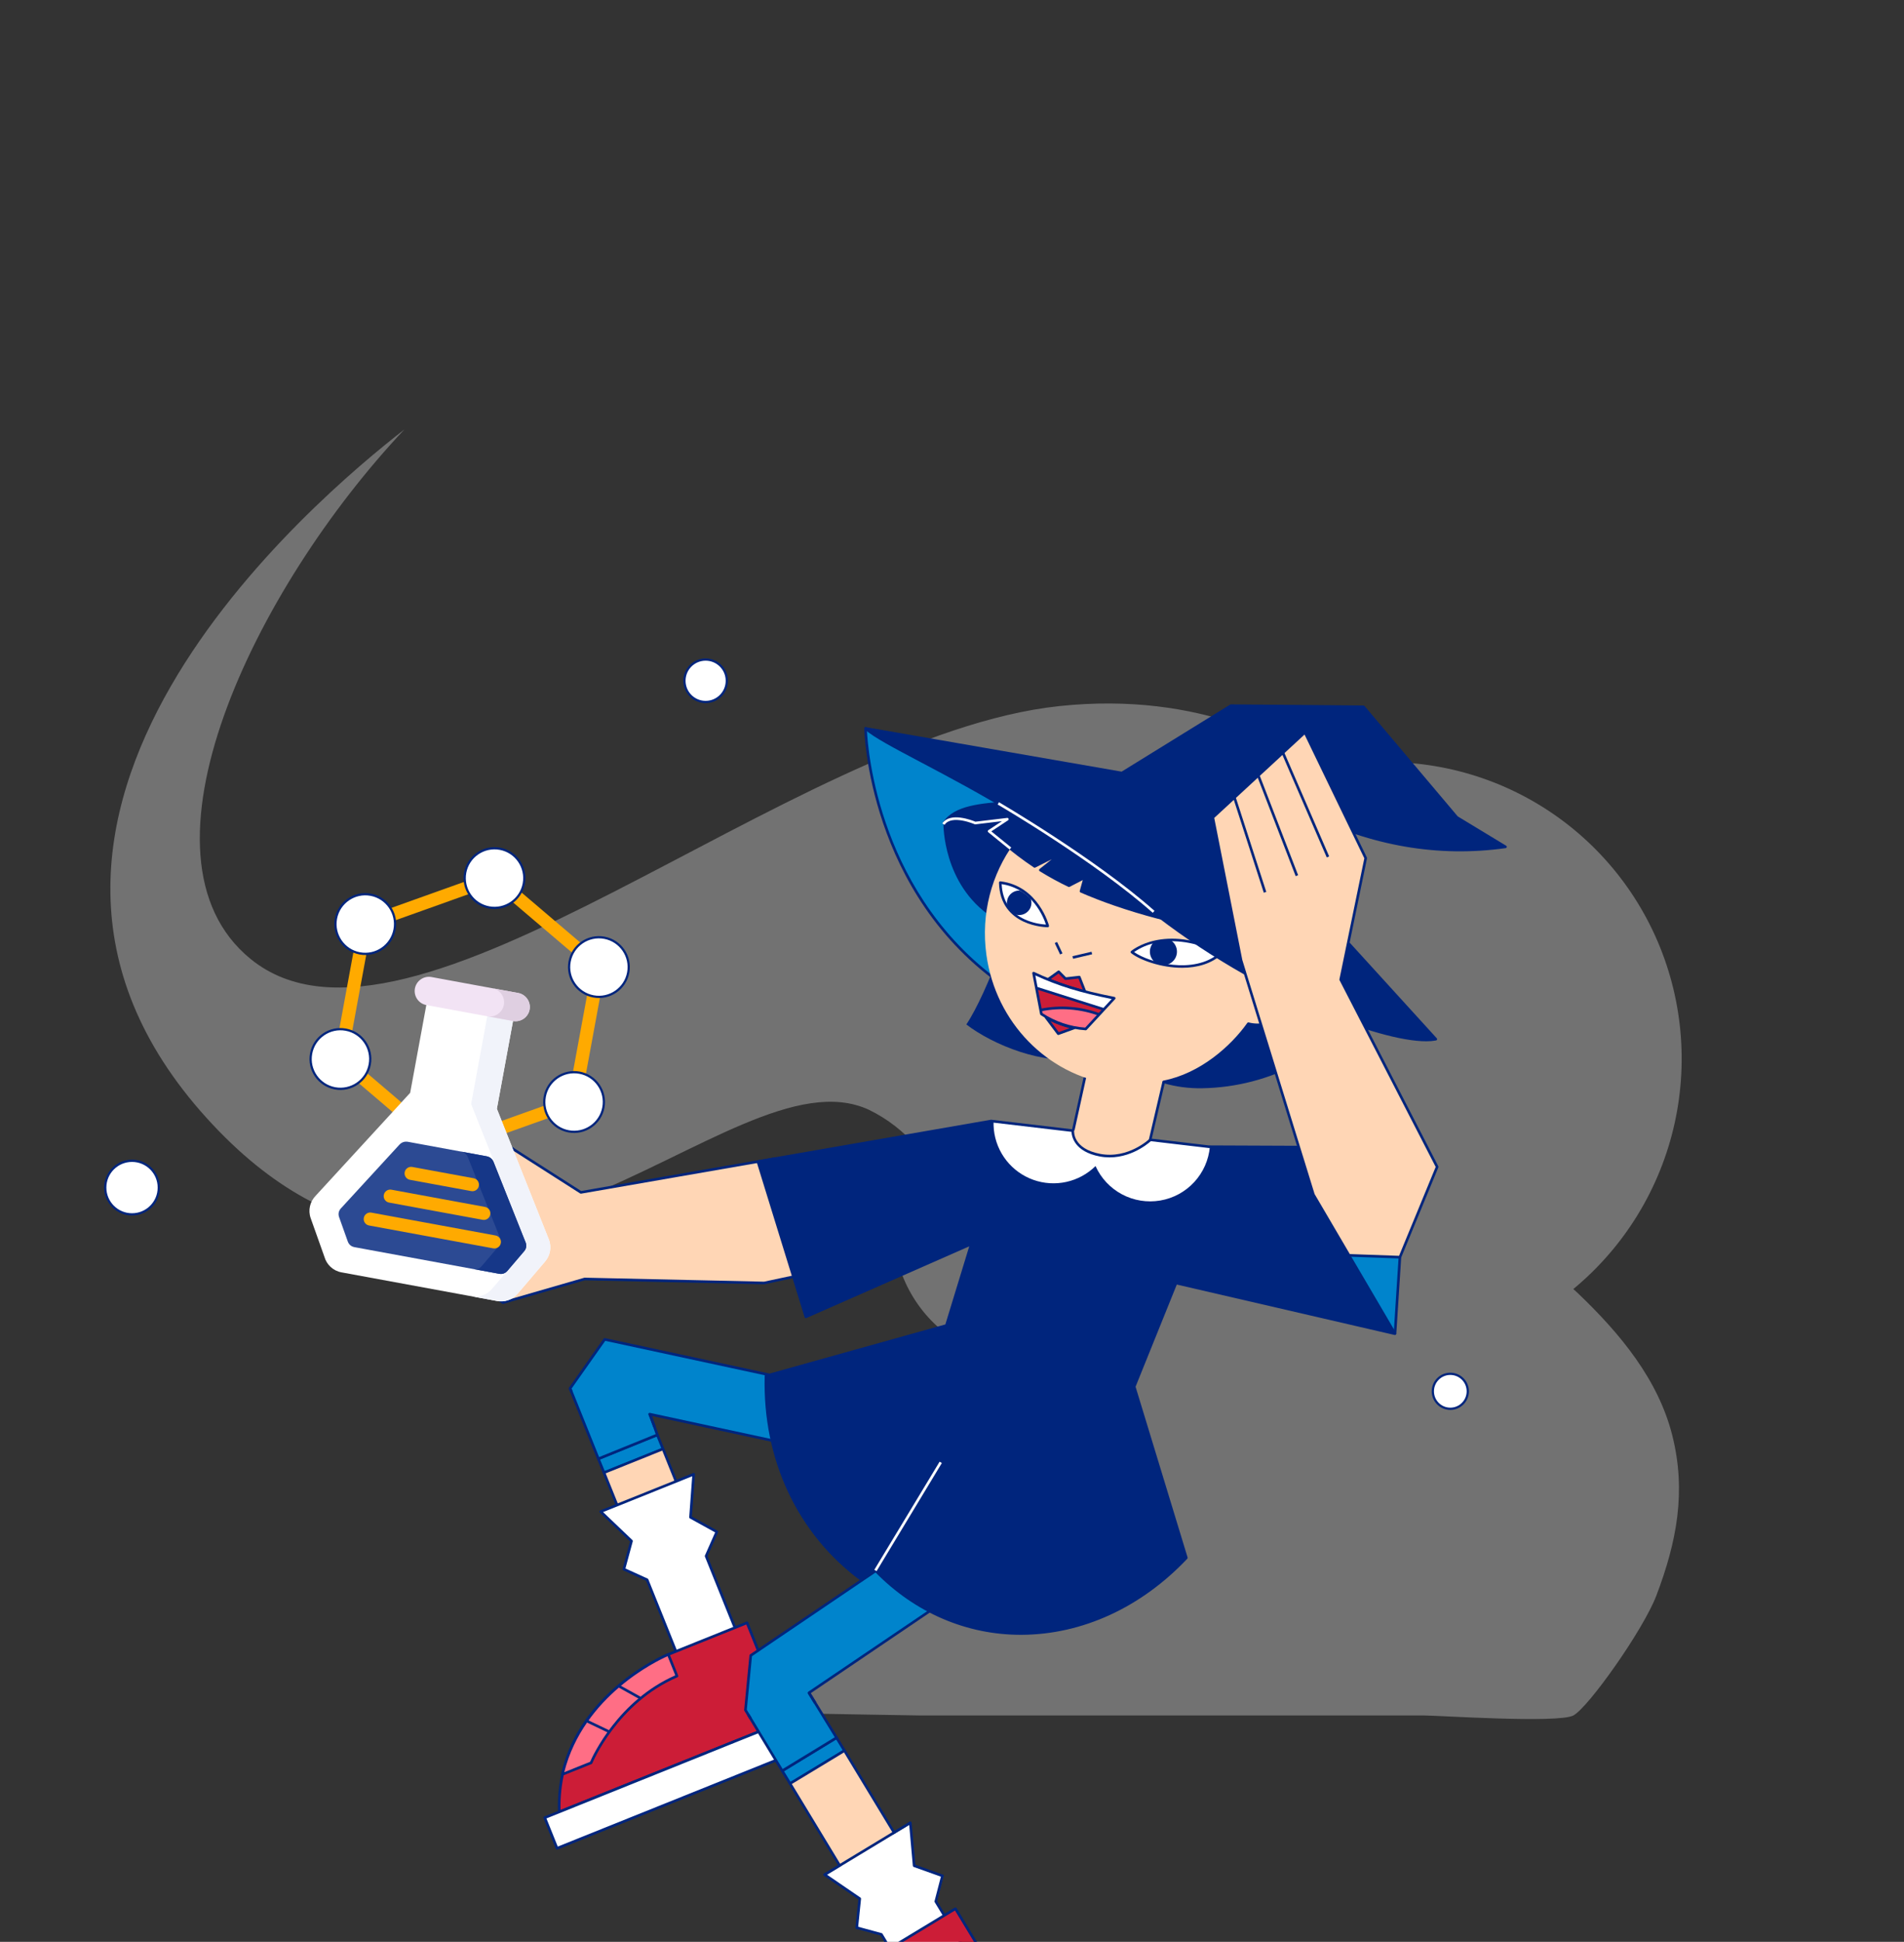 <svg width="512" height="522" viewBox="0 0 512 522" fill="none" xmlns="http://www.w3.org/2000/svg">
<rect x="0" y="0" width="512" height="522" fill="#333333" stroke="none"/>
<g clip-path="url(#clip0_651_2308)">
<path d="M233.658 298.324C195.863 280.801 126.015 378.184 55.63 300.61C-17.713 219.775 85.287 133.665 108.759 115.433C68.423 158.179 33.573 230.177 67.346 257.75C110.242 292.772 212.124 197.57 284.784 189.814C323.549 185.675 347.946 200.774 356.169 206.591L356.181 206.602C373.635 202.877 391.813 205.135 407.805 213.014C423.797 220.893 436.679 233.938 444.387 250.06C452.095 266.182 454.185 284.449 450.321 301.936C446.457 319.424 436.863 335.121 423.075 346.513C423.416 346.825 423.766 347.121 424.102 347.441C435.689 358.454 445.947 370.887 449.708 385.93C453.469 400.973 450.917 414.405 445.41 428.91C441.943 438.044 427.143 458.997 423.075 461.146C419.007 463.295 386.849 461.146 383.088 461.146C372.099 461.146 313.782 461.146 313.782 461.146L247.698 461.146L183.227 460.071C193.197 466.814 275.311 387.8 270.507 365.528C264.447 364.516 258.744 361.979 253.931 358.155C249.119 354.33 245.352 349.342 242.983 343.655C240.614 337.968 239.719 331.768 240.383 325.632C241.046 319.496 243.246 313.625 246.777 308.564C243.168 304.266 238.699 300.777 233.658 298.324Z" fill="white" fill-opacity="0.31"/>
<path d="M377.205 326.191L375.128 358.522L349.272 333.718L377.205 326.191Z" fill="#0084CC"/>
<path d="M116.642 316.73L105.984 327.315L135.228 350.167L157.223 343.808L205.483 344.885L219.273 341.947L208.132 311.499L156.207 320.529L136.771 308.114L116.642 316.73Z" fill="#FFD6B5"/>
<path d="M135.228 350.518C135.26 350.518 135.293 350.513 135.324 350.504L157.267 344.159L205.473 345.235C205.5 345.236 205.527 345.234 205.554 345.228L219.344 342.29C219.393 342.279 219.44 342.258 219.48 342.228C219.521 342.199 219.554 342.16 219.579 342.116C219.603 342.072 219.618 342.024 219.622 341.973C219.626 341.923 219.619 341.873 219.601 341.826L208.461 311.378C208.432 311.301 208.378 311.236 208.306 311.195C208.235 311.153 208.151 311.139 208.07 311.153L156.279 320.158L136.958 307.819C136.91 307.789 136.855 307.77 136.798 307.766C136.741 307.761 136.684 307.77 136.631 307.792L116.502 316.409C116.462 316.426 116.425 316.449 116.393 316.479L105.736 327.061C105.701 327.097 105.673 327.139 105.655 327.185C105.638 327.232 105.63 327.282 105.633 327.331C105.636 327.381 105.649 327.43 105.672 327.474C105.696 327.518 105.728 327.557 105.767 327.587L135.011 350.44C135.072 350.49 135.149 350.517 135.228 350.518ZM157.219 343.456C157.186 343.456 157.154 343.461 157.122 343.47L135.302 349.779L106.513 327.283L116.841 317.027L136.736 308.508L156.016 320.822C156.09 320.87 156.179 320.888 156.265 320.873L207.901 311.895L218.801 341.687L205.446 344.533L157.227 343.456L157.219 343.456Z" fill="#00257D"/>
<path d="M122.5 304.82L136.769 308.114L136.827 323.055L119.59 311.772L122.5 304.82Z" fill="#FFD6B5"/>
<path d="M136.891 345.494L145.16 335.172C145.214 335.105 145.241 335.02 145.237 334.934C145.232 334.848 145.196 334.767 145.135 334.705L124.025 313.431C123.975 313.381 123.912 313.347 123.843 313.333C123.773 313.32 123.702 313.327 123.637 313.355L116.498 316.411C116.458 316.428 116.421 316.452 116.389 316.482L105.731 327.064L106.226 327.562L116.84 317.027L123.697 314.092L144.416 334.975L136.342 345.054L136.891 345.494Z" fill="#00257D"/>
<path d="M126.211 310.681L121.63 318.774L116.05 320.189L116.633 309.412L122.501 304.82L127.57 305.991L126.211 310.681Z" fill="#FFD6B5"/>
<path d="M127.965 317.894L127.473 317.393L112.349 332.229L112.841 332.73L127.965 317.894Z" fill="#00257D"/>
<path d="M116.049 320.539C116.078 320.539 116.107 320.535 116.134 320.528L121.715 319.114C121.761 319.102 121.804 319.081 121.842 319.052C121.879 319.023 121.911 318.987 121.934 318.946L126.515 310.849L125.904 310.501L121.397 318.464L116.424 319.723L116.973 309.582L122.583 305.192L136.63 308.435L137.758 309.156L138.136 308.564L136.957 307.811C136.924 307.79 136.887 307.774 136.848 307.765L122.578 304.471C122.527 304.459 122.474 304.459 122.423 304.47C122.371 304.481 122.323 304.504 122.282 304.536L116.414 309.127C116.375 309.158 116.342 309.197 116.319 309.242C116.296 309.286 116.283 309.335 116.28 309.386L115.698 320.162C115.695 320.21 115.702 320.258 115.719 320.303C115.735 320.348 115.761 320.389 115.794 320.424C115.827 320.458 115.867 320.486 115.911 320.505C115.955 320.523 116.003 320.533 116.051 320.533L116.049 320.539Z" fill="#00257D"/>
<path d="M133.5 323.46L132.996 322.971L118.953 337.399L119.456 337.889L133.5 323.46Z" fill="#00257D"/>
<path d="M139.445 329.427L138.913 328.968L126.508 343.334L127.04 343.793L139.445 329.427Z" fill="#00257D"/>
<path d="M232.754 195.811C232.754 195.811 233.337 239.791 270.367 265.205C307.398 290.618 296.313 220.085 296.313 220.085L232.754 195.811Z" fill="#0084CC"/>
<path d="M284.243 271.072C286.162 271.092 288.048 270.563 289.676 269.548C302.96 261.183 296.926 221.706 296.663 220.03C296.653 219.969 296.628 219.912 296.589 219.864C296.55 219.816 296.499 219.779 296.442 219.757L232.878 195.485C232.825 195.464 232.767 195.456 232.71 195.463C232.653 195.47 232.598 195.491 232.551 195.524C232.504 195.557 232.466 195.601 232.44 195.652C232.414 195.703 232.4 195.759 232.401 195.816C232.407 196.258 233.413 240.271 270.167 265.496C275.606 269.227 280.315 271.09 284.243 271.072ZM295.998 220.339C296.994 227.365 297.501 234.452 297.516 241.548C297.448 256.136 294.605 265.613 289.301 268.954C284.856 271.754 278.55 270.395 270.565 264.915C236.281 241.386 233.354 201.363 233.123 196.328L295.998 220.339Z" fill="#00257D"/>
<path d="M268.636 256.343C266.401 262.916 262.618 271.291 259.858 275.39C267.118 280.955 280.78 286.416 290.882 284.449L268.636 256.343Z" fill="#00257D"/>
<path d="M253.7 221.535C253.7 221.535 253.494 237.77 266.724 246.528C279.955 255.286 275.776 222.974 275.776 222.974C265.988 216.619 258.771 216.476 253.7 221.535Z" fill="#00257D"/>
<path d="M298.612 291.391C281.758 288.835 267.77 274.995 265.247 256.647C262.2 234.489 277.034 214.15 298.38 211.219C319.171 208.363 338.471 223.075 342.278 244.315C342.38 244.882 342.47 245.455 342.549 246.031C359.299 264.281 345.603 280.782 334.728 276.498C331.71 280.542 327.919 283.947 323.575 286.515C319.231 289.084 314.419 290.766 309.42 291.463L298.612 291.391Z" fill="#FFD6B5"/>
<path d="M284.313 213.202C289.084 210.523 294.319 208.769 299.742 208.03C323.97 204.702 346.361 221.974 349.749 246.609C355.849 267.177 361.887 272.128 361.887 272.128C357.984 286.166 329.282 295.888 312.93 290.813C322.823 288.886 331.228 281.471 335.686 275.179C342.339 276.921 348.382 271.195 348.573 265.758C348.77 260.07 344.842 256.934 339.961 259.408L343.274 252.632C341.269 251.64 321.886 250.764 299.583 243.043C296.275 241.898 293.331 240.74 290.692 239.587L291.716 235.894L287.447 238.096C284.808 236.833 282.239 235.428 279.752 233.888L285.652 229.178L278.221 232.908C272.531 229.164 269.202 225.807 265.977 223.45L270.881 220.215L262.239 221.245C262.076 221.175 261.915 221.106 261.749 221.036C256.545 218.99 254.593 220.367 253.962 221.127C258.854 213.691 276.654 217.502 284.313 213.202Z" fill="#00257D"/>
<path d="M293.684 256.525L293.523 255.842L288.393 257.043L288.554 257.727L293.684 256.525Z" fill="#00257D"/>
<path d="M285.707 256.273L284.264 253.213L283.628 253.512L285.071 256.573L285.707 256.273Z" fill="#00257D"/>
<path d="M281.742 248.906C281.742 248.906 279.093 238.471 268.988 237.263C269.26 249.002 281.742 248.906 281.742 248.906Z" fill="white"/>
<path d="M281.743 249.256C281.797 249.256 281.849 249.244 281.897 249.22C281.945 249.196 281.987 249.162 282.019 249.12C282.052 249.078 282.075 249.029 282.086 248.976C282.096 248.924 282.095 248.87 282.082 248.819C282.055 248.712 279.256 238.136 269.026 236.914C268.976 236.907 268.925 236.912 268.876 236.927C268.827 236.942 268.783 236.968 268.746 237.003C268.708 237.037 268.679 237.078 268.659 237.125C268.639 237.171 268.63 237.221 268.631 237.271C268.914 249.196 281.572 249.257 281.743 249.256ZM269.354 237.666C277.592 238.885 280.62 246.575 281.263 248.537C279.306 248.419 277.386 247.952 275.593 247.159C271.672 245.356 269.571 242.163 269.354 237.668L269.354 237.666Z" fill="#00257D"/>
<path d="M271.888 240.211C271.445 240.601 271.114 241.102 270.931 241.663C270.748 242.223 270.719 242.823 270.847 243.398C270.975 243.974 271.255 244.505 271.659 244.935C272.062 245.366 272.574 245.68 273.14 245.845C273.707 246.011 274.307 246.021 274.879 245.875C275.451 245.73 275.973 245.433 276.391 245.017C276.809 244.601 277.108 244.08 277.256 243.509C277.404 242.938 277.395 242.338 277.232 241.772C277.101 241.318 274.592 239.4 274.117 239.391C273.298 239.377 272.502 239.669 271.888 240.211Z" fill="#00257D"/>
<path d="M281.272 273.472L284.582 277.869L288.871 276.312L281.272 273.472Z" fill="#CC1D37"/>
<path d="M284.581 278.221C284.622 278.22 284.662 278.213 284.7 278.199L288.989 276.643C289.061 276.617 289.122 276.568 289.164 276.503C289.205 276.439 289.225 276.363 289.219 276.287C289.213 276.21 289.183 276.138 289.132 276.081C289.082 276.023 289.014 275.984 288.939 275.969C286.313 275.417 283.786 274.472 281.442 273.167C281.371 273.128 281.29 273.114 281.21 273.127C281.131 273.141 281.059 273.181 281.005 273.242C280.952 273.303 280.922 273.379 280.919 273.46C280.916 273.54 280.94 273.619 280.989 273.684L284.299 278.08C284.332 278.124 284.374 278.16 284.423 278.184C284.472 278.208 284.526 278.221 284.581 278.221ZM287.63 276.389L284.704 277.45L282.484 274.502C284.134 275.298 285.857 275.93 287.63 276.389Z" fill="#00257D"/>
<path d="M281.851 263.269L284.684 261.228L286.524 263.079L290.233 262.658L291.755 266.561C288.38 265.701 285.07 264.601 281.851 263.269Z" fill="#CC1D37"/>
<path d="M291.756 266.913C291.813 266.912 291.87 266.898 291.92 266.871C291.97 266.845 292.014 266.806 292.046 266.759C292.078 266.712 292.098 266.657 292.104 266.601C292.111 266.544 292.103 266.487 292.082 266.434L290.559 262.531C290.531 262.459 290.48 262.398 290.413 262.358C290.347 262.318 290.269 262.301 290.192 262.309L286.654 262.711L284.933 260.981C284.874 260.921 284.796 260.885 284.712 260.878C284.629 260.871 284.546 260.894 284.478 260.943L281.644 262.985C281.594 263.021 281.554 263.07 281.529 263.127C281.503 263.184 281.494 263.247 281.501 263.309C281.508 263.371 281.531 263.43 281.569 263.48C281.606 263.53 281.656 263.569 281.714 263.593C284.949 264.932 288.276 266.037 291.669 266.902C291.698 266.909 291.727 266.913 291.756 266.913ZM290.003 263.039L291.178 266.053C288.252 265.275 285.376 264.319 282.567 263.189L284.646 261.691L286.275 263.33C286.312 263.367 286.358 263.396 286.408 263.413C286.457 263.431 286.511 263.437 286.563 263.432L290.003 263.039Z" fill="#00257D"/>
<path d="M277.933 261.59C284.854 264.735 292.142 266.998 299.627 268.328L291.966 276.604C287.703 276.33 283.587 274.938 280.034 272.568L277.933 261.59Z" fill="#CC1D37"/>
<path d="M278.699 265.59L296.835 271.344L299.627 268.328C292.143 266.995 284.855 264.732 277.934 261.59L278.699 265.59Z" fill="white"/>
<path d="M279.938 271.493C283.096 270.511 291.449 270.818 295.575 272.706L291.965 276.604C287.702 276.332 283.586 274.939 280.034 272.568L279.938 271.493Z" fill="#FF6E85"/>
<path d="M291.966 276.956C292.014 276.956 292.062 276.945 292.106 276.926C292.15 276.906 292.189 276.878 292.222 276.843L299.884 268.567C299.926 268.521 299.955 268.465 299.969 268.403C299.982 268.342 299.979 268.279 299.959 268.22C299.94 268.16 299.905 268.107 299.858 268.066C299.811 268.024 299.754 267.996 299.693 267.984C290.816 266.26 284.356 264.253 278.083 261.273C278.025 261.245 277.959 261.234 277.895 261.241C277.83 261.248 277.769 261.273 277.718 261.312C277.666 261.352 277.627 261.405 277.604 261.466C277.581 261.526 277.575 261.592 277.587 261.656L279.689 272.635C279.697 272.68 279.715 272.724 279.741 272.762C279.766 272.801 279.8 272.834 279.838 272.86C283.444 275.26 287.616 276.671 291.939 276.955L291.966 276.956ZM298.94 268.552L291.821 276.239C287.728 275.946 283.779 274.61 280.349 272.36L278.404 262.203C284.392 264.979 290.608 266.9 298.94 268.552Z" fill="#00257D"/>
<path d="M296.941 271.009L278.805 265.259L278.592 265.928L296.729 271.677L296.941 271.009Z" fill="#00257D"/>
<path d="M295.455 273.036L295.694 272.376C290.625 270.523 285.143 270.1 279.849 271.153L280.027 271.833C285.183 270.814 290.52 271.23 295.455 273.036Z" fill="#00257D"/>
<path d="M304.375 255.931C304.375 255.931 312.888 248.421 328.454 256.133C321.484 262.678 308.388 259.123 304.375 255.931Z" fill="white"/>
<path d="M317.955 260.152C321.854 260.134 325.777 259.133 328.699 256.389C328.741 256.35 328.772 256.302 328.791 256.249C328.81 256.195 328.815 256.138 328.807 256.082C328.799 256.025 328.777 255.972 328.744 255.926C328.71 255.88 328.666 255.843 328.615 255.818C313.018 248.092 304.229 255.59 304.144 255.668C304.105 255.702 304.075 255.744 304.054 255.791C304.034 255.838 304.024 255.889 304.025 255.94C304.026 255.991 304.039 256.042 304.062 256.087C304.085 256.133 304.117 256.174 304.158 256.206C306.477 258.049 312.187 260.179 317.955 260.152ZM327.836 256.22C321.016 262.08 309.036 258.799 304.957 255.925C306.688 254.733 308.642 253.899 310.701 253.473C314.285 252.677 320.14 252.527 327.836 256.22Z" fill="#00257D"/>
<path d="M309.222 255.536C309.172 256.186 309.297 256.837 309.585 257.421C309.872 258.006 310.312 258.503 310.857 258.859C311.403 259.216 312.034 259.42 312.685 259.45C313.337 259.48 313.984 259.335 314.56 259.029C315.135 258.724 315.619 258.27 315.959 257.714C316.299 257.158 316.483 256.521 316.493 255.87C316.503 255.219 316.337 254.576 316.014 254.011C315.691 253.445 315.221 252.977 314.655 252.654C314.202 252.397 310.736 252.813 310.354 253.17C309.695 253.79 309.291 254.634 309.222 255.536Z" fill="#00257D"/>
<path d="M344.021 264.445L343.585 263.894L337.487 268.715L337.923 269.265L344.021 264.445Z" fill="#00257D"/>
<path d="M346.451 267.226L343.268 262.429L342.682 262.817L345.865 267.614L346.451 267.226Z" fill="#00257D"/>
<path d="M341.953 270.849L339.675 267.416L339.089 267.804L341.367 271.237L341.953 270.849Z" fill="#00257D"/>
<path d="M288.488 303.965C288.488 303.965 285.4 312.152 293.648 314.587C301.895 317.022 308.713 309.186 308.713 309.186L312.933 290.812L304.765 284.582L292.541 286.019L288.707 303.392" fill="#FFD6B5"/>
<path d="M288.949 303.887L292.069 289.747L291.384 289.596L288.263 303.735L288.949 303.887Z" fill="#00257D"/>
<path d="M313.273 290.892L312.589 290.732L308.193 309.503L308.877 309.663L313.273 290.892Z" fill="#00257D"/>
<path d="M178.291 389.495L176.754 385.71L160.906 392.136L162.443 395.922L178.291 389.495Z" fill="#0084CC"/>
<path d="M162.443 396.274C162.488 396.274 162.533 396.265 162.574 396.249L178.421 389.82C178.463 389.802 178.502 389.777 178.535 389.744C178.568 389.712 178.594 389.674 178.612 389.631C178.63 389.589 178.64 389.543 178.64 389.497C178.641 389.451 178.632 389.405 178.615 389.362L177.077 385.578C177.042 385.491 176.974 385.423 176.888 385.386C176.802 385.35 176.706 385.35 176.619 385.385L160.772 391.811C160.686 391.846 160.617 391.914 160.581 392C160.545 392.085 160.544 392.182 160.579 392.268L162.116 396.053C162.143 396.118 162.188 396.173 162.246 396.213C162.304 396.252 162.373 396.273 162.443 396.272L162.443 396.274ZM177.831 389.303L162.635 395.465L161.362 392.331L176.558 386.168L177.831 389.303Z" fill="#00257D"/>
<path d="M183.059 401.327L178.348 389.635L162.489 396.015L167.199 407.706L183.059 401.327Z" fill="#FFD6B5"/>
<path d="M167.128 407.909C167.172 407.909 167.216 407.9 167.257 407.884L183.125 401.507C183.167 401.49 183.207 401.464 183.24 401.432C183.273 401.4 183.299 401.361 183.317 401.319C183.335 401.276 183.344 401.231 183.345 401.184C183.345 401.138 183.337 401.093 183.319 401.05L178.611 389.353C178.594 389.31 178.568 389.271 178.536 389.238C178.503 389.205 178.465 389.179 178.422 389.161C178.38 389.142 178.334 389.133 178.288 389.133C178.242 389.132 178.196 389.141 178.153 389.158L162.285 395.535C162.243 395.552 162.203 395.578 162.17 395.61C162.138 395.642 162.111 395.681 162.093 395.723C162.075 395.766 162.066 395.812 162.065 395.858C162.065 395.904 162.073 395.95 162.091 395.992L166.8 407.69C166.826 407.755 166.871 407.811 166.93 407.85C166.988 407.889 167.057 407.91 167.128 407.909ZM182.533 400.987L167.318 407.102L162.871 396.056L178.09 389.941L182.533 400.987Z" fill="#00257D"/>
<path d="M161.538 406.347L169.819 414.246L167.767 421.82L174.014 424.667L186.574 455.87L202.442 449.493L189.881 418.29L192.763 411.773L185.686 407.868L186.535 396.3L161.538 406.347Z" fill="white"/>
<path d="M186.574 456.222C186.618 456.222 186.662 456.213 186.704 456.197L202.571 449.819C202.657 449.784 202.726 449.717 202.763 449.631C202.799 449.545 202.8 449.449 202.766 449.362L190.261 418.297L193.083 411.916C193.118 411.836 193.122 411.745 193.094 411.662C193.067 411.579 193.009 411.509 192.932 411.467L186.052 407.67L186.884 396.327C186.887 396.268 186.876 396.209 186.851 396.155C186.826 396.101 186.787 396.055 186.739 396.02C186.691 395.985 186.635 395.963 186.577 395.956C186.518 395.948 186.458 395.956 186.403 395.978L161.404 406.022C161.349 406.044 161.301 406.079 161.264 406.124C161.226 406.17 161.201 406.224 161.19 406.282C161.179 406.339 161.182 406.399 161.2 406.455C161.218 406.511 161.25 406.561 161.292 406.602L169.422 414.358L167.424 421.732C167.402 421.812 167.41 421.897 167.445 421.973C167.481 422.048 167.542 422.108 167.617 422.143L173.738 424.932L186.246 456C186.281 456.086 186.349 456.155 186.435 456.192C186.478 456.211 186.526 456.221 186.574 456.222ZM201.982 449.299L186.768 455.414L174.339 424.537C174.305 424.453 174.241 424.385 174.159 424.348L168.182 421.624L170.156 414.338C170.173 414.277 170.172 414.212 170.155 414.151C170.138 414.091 170.105 414.035 170.06 413.992L162.173 406.47L186.142 396.837L185.334 407.843C185.329 407.91 185.343 407.977 185.375 408.036C185.407 408.095 185.455 408.143 185.514 408.176L192.309 411.926L189.558 418.148C189.539 418.191 189.529 418.238 189.528 418.285C189.527 418.332 189.536 418.378 189.554 418.422L201.982 449.299Z" fill="#00257D"/>
<path d="M200.877 436.232L179.707 444.741C179.707 444.741 149.148 457.023 150.4 487.049L211.456 462.51L200.877 436.232Z" fill="#CC1D37"/>
<path d="M150.407 487.401C150.451 487.401 150.495 487.393 150.536 487.376L211.591 462.835C211.677 462.8 211.746 462.733 211.783 462.647C211.819 462.561 211.82 462.465 211.786 462.379L201.208 436.099C201.173 436.013 201.105 435.944 201.02 435.908C200.934 435.871 200.837 435.87 200.751 435.905L179.58 444.414C179.274 444.537 148.975 457.067 150.051 487.061C150.054 487.152 150.093 487.238 150.159 487.302C150.225 487.365 150.313 487.4 150.404 487.399L150.407 487.401ZM211 462.317L150.738 486.537C150.03 457.403 179.54 445.188 179.84 445.068L200.684 436.69L211 462.317Z" fill="#00257D"/>
<path d="M151.226 476.975C156.616 454.023 179.711 444.741 179.711 444.741L182.046 450.542C165.558 457.623 158.949 473.869 158.949 473.869L151.226 476.975Z" fill="#FF6E85"/>
<path d="M215.377 460.934L146.48 488.624L149.789 496.845L218.686 469.155L215.377 460.934Z" fill="white"/>
<path d="M149.793 497.196C149.837 497.196 149.881 497.187 149.923 497.171L218.819 469.48C218.862 469.463 218.901 469.438 218.934 469.405C218.967 469.373 218.993 469.335 219.012 469.292C219.03 469.25 219.039 469.204 219.04 469.158C219.04 469.112 219.032 469.066 219.014 469.023L215.704 460.803C215.669 460.717 215.602 460.648 215.516 460.611C215.43 460.575 215.334 460.574 215.247 460.609L146.351 488.298C146.308 488.315 146.269 488.341 146.236 488.373C146.203 488.406 146.176 488.444 146.158 488.487C146.14 488.529 146.131 488.575 146.13 488.621C146.13 488.667 146.139 488.713 146.156 488.756L149.465 496.976C149.491 497.041 149.537 497.097 149.595 497.136C149.654 497.175 149.723 497.196 149.793 497.196ZM218.23 468.96L149.986 496.388L146.939 488.819L215.183 461.391L218.23 468.96Z" fill="#00257D"/>
<path d="M151.228 477.326C151.272 477.326 151.316 477.317 151.358 477.301L159.08 474.197C159.123 474.179 159.163 474.153 159.197 474.12C159.23 474.087 159.256 474.047 159.274 474.004C159.339 473.843 166.025 457.807 182.185 450.866C182.269 450.83 182.336 450.762 182.371 450.677C182.406 450.592 182.407 450.497 182.372 450.412L180.037 444.609C180.02 444.567 179.994 444.527 179.962 444.495C179.929 444.462 179.891 444.435 179.848 444.417C179.806 444.399 179.76 444.39 179.714 444.389C179.668 444.389 179.622 444.398 179.579 444.415C179.347 444.509 156.253 454.029 150.884 476.894C150.872 476.946 150.872 476.999 150.883 477.051C150.895 477.103 150.918 477.151 150.951 477.193C150.984 477.234 151.027 477.268 151.074 477.29C151.122 477.313 151.175 477.325 151.228 477.325L151.228 477.326ZM158.683 473.6L151.729 476.394C156.93 455.822 176.739 446.431 179.519 445.206L181.593 450.358C166.195 457.132 159.379 471.999 158.683 473.6Z" fill="#00257D"/>
<path d="M172.445 456.207L166.502 452.901L166.16 453.514L172.103 456.821L172.445 456.207Z" fill="#00257D"/>
<path d="M163.986 465.202L157.866 462.279L157.563 462.912L163.683 465.836L163.986 465.202Z" fill="#00257D"/>
<path d="M153.295 373.232L160.906 392.137L176.753 385.711L169.478 366.048L153.295 373.232Z" fill="#0084CC"/>
<path d="M160.91 392.489C160.955 392.489 160.999 392.48 161.04 392.463L176.888 386.035C176.971 386.002 177.039 385.937 177.076 385.855C177.113 385.773 177.117 385.679 177.087 385.594L170.394 366.634C170.378 366.59 170.353 366.55 170.322 366.515C170.29 366.481 170.251 366.453 170.209 366.433C170.166 366.414 170.12 366.403 170.073 366.402C170.026 366.401 169.979 366.409 169.935 366.426L153.17 372.907C153.127 372.924 153.087 372.949 153.054 372.982C153.02 373.014 152.993 373.052 152.975 373.095C152.956 373.137 152.946 373.183 152.946 373.23C152.945 373.276 152.954 373.322 152.971 373.365L160.583 392.269C160.6 392.312 160.626 392.351 160.658 392.384C160.691 392.417 160.729 392.443 160.772 392.461C160.816 392.48 160.863 392.489 160.91 392.489ZM176.313 385.512L161.103 391.68L153.756 373.433L169.851 367.21L176.313 385.512Z" fill="#00257D"/>
<path d="M235.244 375.709L162.601 360.048L153.294 373.233L168.208 378.739L235.036 393.147L235.244 375.709Z" fill="#0084CC"/>
<path d="M235.04 393.498C235.132 393.498 235.22 393.461 235.286 393.396C235.351 393.331 235.388 393.243 235.39 393.151L235.597 375.713C235.599 375.632 235.572 375.553 235.521 375.489C235.471 375.425 235.4 375.381 235.32 375.364L162.677 359.703C162.609 359.689 162.539 359.695 162.475 359.72C162.411 359.745 162.356 359.789 162.316 359.845L153.01 373.03C152.976 373.078 152.955 373.134 152.948 373.192C152.941 373.25 152.949 373.309 152.971 373.363L153.314 374.216L153.966 373.954L153.694 373.279L162.757 360.442L234.891 375.993L234.692 392.713L174.766 379.796C174.704 379.783 174.64 379.787 174.58 379.807C174.52 379.827 174.466 379.863 174.425 379.911C174.384 379.959 174.357 380.017 174.346 380.079C174.335 380.141 174.341 380.205 174.363 380.265L175.644 383.617L176.3 383.368L175.253 380.619L234.965 393.491C234.989 393.496 235.015 393.498 235.04 393.498Z" fill="#00257D"/>
<path d="M227.082 470.604L224.954 467.116L210.351 476.014L212.479 479.502L227.082 470.604Z" fill="#0084CC"/>
<path d="M212.485 479.853C212.55 479.852 212.612 479.835 212.667 479.801L227.268 470.906C227.307 470.882 227.341 470.85 227.368 470.813C227.396 470.776 227.415 470.733 227.426 470.688C227.437 470.644 227.439 470.597 227.431 470.551C227.424 470.506 227.408 470.462 227.384 470.423L225.256 466.935C225.207 466.856 225.129 466.799 225.038 466.777C224.948 466.755 224.852 466.77 224.773 466.819L210.17 475.716C210.131 475.74 210.097 475.771 210.07 475.808C210.042 475.846 210.023 475.888 210.012 475.933C210.001 475.978 209.999 476.024 210.006 476.07C210.014 476.115 210.03 476.159 210.054 476.198L212.182 479.683C212.231 479.762 212.309 479.819 212.399 479.841C212.427 479.848 212.456 479.852 212.485 479.853ZM226.602 470.488L212.599 479.019L210.836 476.131L224.838 467.599L226.602 470.488Z" fill="#00257D"/>
<path d="M251.645 511.144L227.073 470.595L212.443 479.447L237.014 519.996L251.645 511.144Z" fill="#FFD6B5"/>
<path d="M237.022 520.346C237.085 520.345 237.148 520.328 237.202 520.295L251.832 511.442C251.911 511.394 251.968 511.316 251.99 511.226C252.012 511.135 251.998 511.04 251.95 510.961L227.377 470.412C227.329 470.333 227.251 470.276 227.161 470.253C227.07 470.231 226.975 470.246 226.895 470.294L212.265 479.145C212.185 479.193 212.128 479.271 212.106 479.361C212.084 479.452 212.098 479.547 212.146 479.627L236.719 520.176C236.75 520.229 236.794 520.272 236.847 520.301C236.9 520.331 236.96 520.346 237.021 520.346L237.022 520.346ZM251.167 511.024L237.139 519.515L212.93 479.565L226.96 471.074L251.167 511.024Z" fill="#00257D"/>
<path d="M221.912 504.203L231.36 510.663L230.557 518.468L237.183 520.272L245.971 534.775L260.601 525.924L251.813 511.42L253.604 504.524L245.99 501.811L244.959 490.259L221.912 504.203Z" fill="white"/>
<path d="M245.973 535.127C246.037 535.127 246.099 535.109 246.154 535.076L260.784 526.226C260.823 526.202 260.858 526.17 260.885 526.133C260.912 526.096 260.932 526.054 260.943 526.009C260.954 525.964 260.956 525.918 260.949 525.872C260.942 525.827 260.926 525.783 260.903 525.743L252.022 511.089L253.775 504.336C253.798 504.25 253.787 504.16 253.746 504.082C253.705 504.004 253.636 503.945 253.553 503.915L246.151 501.278L245.14 489.948C245.135 489.889 245.115 489.832 245.081 489.783C245.048 489.734 245.003 489.694 244.949 489.667C244.896 489.64 244.837 489.627 244.778 489.629C244.718 489.631 244.66 489.648 244.609 489.679L221.561 503.624C221.511 503.654 221.469 503.697 221.44 503.747C221.41 503.798 221.394 503.855 221.392 503.914C221.391 503.973 221.404 504.031 221.431 504.083C221.457 504.136 221.497 504.18 221.545 504.214L230.82 510.556L230.039 518.154C230.03 518.236 230.051 518.32 230.098 518.388C230.145 518.457 230.215 518.507 230.296 518.529L236.786 520.295L245.67 534.956C245.701 535.009 245.746 535.052 245.799 535.082C245.852 535.112 245.912 535.127 245.973 535.127ZM260.12 525.807L246.09 534.299L237.315 519.818C237.269 519.74 237.195 519.684 237.108 519.661L230.769 517.935L231.541 510.421C231.548 510.358 231.537 510.295 231.511 510.237C231.484 510.18 231.443 510.131 231.39 510.095L222.393 503.943L244.493 490.569L245.47 501.565C245.476 501.632 245.501 501.696 245.542 501.749C245.583 501.802 245.639 501.842 245.702 501.865L253.014 504.47L251.303 511.055C251.291 511.1 251.288 511.148 251.295 511.194C251.302 511.241 251.318 511.285 251.343 511.325L260.12 525.807Z" fill="#00257D"/>
<path d="M256.919 513.087L237.398 524.898C237.398 524.898 209.227 541.945 215.307 571.376L271.601 537.317L256.919 513.087Z" fill="#CC1D37"/>
<path d="M215.31 571.727C215.373 571.726 215.436 571.709 215.49 571.675L271.784 537.62C271.824 537.596 271.858 537.565 271.886 537.528C271.913 537.49 271.933 537.448 271.944 537.403C271.955 537.359 271.957 537.312 271.95 537.267C271.943 537.221 271.927 537.177 271.903 537.138L257.222 512.91C257.198 512.87 257.166 512.836 257.129 512.809C257.092 512.781 257.05 512.762 257.005 512.751C256.96 512.74 256.914 512.737 256.868 512.744C256.822 512.751 256.779 512.767 256.739 512.791L237.219 524.601C236.939 524.772 209.058 542.021 214.964 571.448C214.975 571.503 214.999 571.555 215.035 571.599C215.07 571.643 215.115 571.678 215.167 571.701C215.212 571.719 215.261 571.728 215.31 571.727ZM271.12 537.202L215.557 570.813C210.154 542.174 237.306 525.363 237.582 525.196L256.802 513.567L271.12 537.202Z" fill="#00257D"/>
<path d="M200.46 459.692L210.352 476.015L224.954 467.118L217.54 455.052L214.215 449.641L201.381 450.181L200.46 459.692Z" fill="#0084CC"/>
<path d="M210.353 476.365C210.417 476.365 210.48 476.347 210.535 476.314L225.137 467.416C225.177 467.392 225.211 467.361 225.238 467.324C225.265 467.286 225.285 467.244 225.296 467.199C225.306 467.154 225.308 467.108 225.301 467.062C225.294 467.017 225.278 466.973 225.254 466.933L216.74 453.078L216.14 453.445L224.47 467.001L210.469 475.531L201.534 460.787L200.933 461.15L210.051 476.196C210.099 476.276 210.177 476.333 210.268 476.355C210.296 476.362 210.324 476.366 210.353 476.365Z" fill="#00257D"/>
<path d="M270.772 419.015L258.3 406.816L201.885 445.008L200.461 459.691L217.541 455.05L270.772 419.015Z" fill="#0084CC"/>
<path d="M201.562 462.189L202.163 461.825L200.818 459.609L202.213 445.208L258.255 407.269L270.214 418.967L217.34 454.762C217.265 454.813 217.213 454.89 217.194 454.979C217.175 455.067 217.19 455.159 217.238 455.236L218.907 457.953L219.506 457.585L218.012 455.155L270.964 419.31C271.008 419.281 271.044 419.242 271.07 419.198C271.096 419.153 271.113 419.103 271.117 419.051C271.122 418.999 271.115 418.947 271.097 418.898C271.08 418.85 271.051 418.805 271.014 418.769L258.542 406.57C258.485 406.513 258.409 406.478 258.328 406.471C258.247 406.464 258.167 406.485 258.1 406.53L201.683 444.723C201.641 444.752 201.605 444.79 201.579 444.834C201.552 444.878 201.536 444.928 201.531 444.979L200.109 459.661C200.101 459.737 200.118 459.812 200.158 459.877L201.562 462.189Z" fill="#00257D"/>
<path d="M404.831 227.639L391.762 219.723L366.671 190.006L330.996 189.695L301.682 207.798L232.753 195.811C240.004 202.16 272.891 214.532 306.184 242.067C336.863 267.439 374.999 281.504 386.103 279.342L348.063 237.583L351.148 218.316C368.144 226.809 385.975 230.295 404.831 227.639Z" fill="#00257D"/>
<path d="M203.811 312.251L266.521 301.346L288.49 303.936C288.49 303.936 287.998 309.047 295.792 310.523C303.587 311.998 309.351 306.396 309.351 306.396L325.073 308.248L351.896 308.359L353.181 321.12L375.126 358.521L316.238 344.89L304.994 372.748L319.021 418.756C293.796 444.188 260.166 446.285 235.412 422.152L231.705 424.661C212.901 410.815 205.454 389.463 205.981 369.869L254.498 356.317L261.199 334.408L216.707 353.988L203.811 312.251Z" fill="#00257D"/>
<path d="M267.181 301.426L288.489 303.938C288.489 303.938 287.997 309.049 295.792 310.524C296.15 310.593 296.503 310.639 296.851 310.679C304.102 311.488 309.351 306.397 309.351 306.397L325.073 308.25L325.345 308.249C325.033 311.798 323.553 315.143 321.135 317.762C318.717 320.38 315.498 322.123 311.982 322.718C308.467 323.314 304.853 322.727 301.707 321.051C298.561 319.375 296.06 316.703 294.595 313.455C292.436 315.582 289.721 317.057 286.76 317.711C283.8 318.365 280.715 318.171 277.86 317.152C275.005 316.132 272.496 314.329 270.621 311.948C268.746 309.567 267.581 306.706 267.26 303.694C267.181 302.941 267.155 302.183 267.181 301.426Z" fill="white"/>
<path d="M274.707 439.46L274.773 439.46C291.082 439.364 306.886 432.1 319.272 419.003C319.315 418.958 319.344 418.903 319.359 418.843C319.373 418.782 319.371 418.72 319.353 418.66L305.362 372.771L316.448 345.304L375.043 358.866C375.11 358.882 375.18 358.878 375.245 358.854C375.309 358.831 375.365 358.788 375.405 358.732C375.446 358.676 375.469 358.611 375.473 358.542C375.477 358.474 375.46 358.406 375.425 358.347L353.519 321.011L352.243 308.327C352.234 308.241 352.194 308.161 352.129 308.103C352.065 308.044 351.981 308.012 351.894 308.012L325.071 307.901L309.391 306.05C309.34 306.044 309.287 306.05 309.238 306.066C309.188 306.083 309.143 306.11 309.106 306.146C309.049 306.201 303.369 311.606 295.857 310.18C288.494 308.787 288.821 304.167 288.84 303.972C288.848 303.881 288.82 303.79 288.763 303.718C288.705 303.647 288.621 303.601 288.53 303.591L266.561 301.001C266.528 300.996 266.494 300.996 266.461 301.001L203.75 311.906C203.7 311.914 203.653 311.932 203.611 311.96C203.57 311.988 203.534 312.025 203.508 312.067C203.481 312.11 203.464 312.158 203.458 312.207C203.452 312.257 203.456 312.308 203.471 312.356L216.366 354.093C216.38 354.141 216.405 354.184 216.437 354.222C216.47 354.259 216.51 354.289 216.555 354.31C216.6 354.329 216.649 354.339 216.699 354.339C216.748 354.339 216.797 354.328 216.842 354.308L260.634 335.036L254.212 356.028L205.886 369.532C205.814 369.552 205.75 369.595 205.704 369.654C205.658 369.713 205.632 369.786 205.63 369.861C205.025 392.319 214.453 412.397 231.496 424.948C231.554 424.991 231.625 425.015 231.697 425.016C231.77 425.017 231.841 424.996 231.901 424.955L235.365 422.612C246.057 433.55 260.015 439.528 274.707 439.46ZM318.622 418.669C306.388 431.532 290.824 438.664 274.77 438.758L274.703 438.758C260.11 438.826 246.249 432.847 235.664 421.916C235.606 421.856 235.529 421.819 235.447 421.811C235.365 421.802 235.283 421.823 235.214 421.869L231.712 424.239C215.048 411.867 205.807 392.174 206.323 370.142L254.588 356.656C254.644 356.64 254.696 356.61 254.738 356.569C254.78 356.528 254.811 356.476 254.828 356.42L261.53 334.512C261.55 334.448 261.551 334.379 261.532 334.314C261.514 334.25 261.478 334.191 261.427 334.147C261.377 334.102 261.315 334.073 261.249 334.062C261.182 334.052 261.114 334.061 261.052 334.088L216.921 353.509L204.258 312.531L266.524 301.703L288.133 304.251C288.188 305.473 288.891 309.577 295.72 310.87C302.972 312.241 308.565 307.571 309.464 306.766L325.025 308.6L351.572 308.712L352.824 321.157C352.829 321.207 352.845 321.254 352.87 321.297L374.403 357.996L316.311 344.552C316.229 344.533 316.143 344.544 316.069 344.583C315.994 344.622 315.936 344.687 315.905 344.765L304.661 372.623C304.631 372.697 304.627 372.78 304.65 372.857L318.622 418.669Z" fill="#00257D"/>
<path d="M383.583 279.911C384.451 279.917 385.317 279.843 386.171 279.689C386.233 279.677 386.289 279.649 386.336 279.607C386.383 279.566 386.418 279.513 386.437 279.454C386.457 279.395 386.46 279.332 386.447 279.271C386.434 279.21 386.405 279.154 386.363 279.108L347.618 236.57L351.401 218.833C368.832 227.45 386.824 230.53 404.881 227.986C404.953 227.976 405.02 227.944 405.072 227.894C405.125 227.844 405.161 227.78 405.175 227.709C405.19 227.638 405.182 227.565 405.153 227.498C405.124 227.432 405.076 227.376 405.014 227.339L391.993 219.452L366.937 189.78C366.905 189.741 366.864 189.71 366.818 189.688C366.772 189.667 366.722 189.656 366.672 189.655L331 189.343C330.933 189.338 330.866 189.356 330.812 189.395L301.612 207.429L232.813 195.465C232.737 195.453 232.66 195.465 232.592 195.5C232.524 195.535 232.469 195.591 232.436 195.66C232.403 195.729 232.393 195.807 232.408 195.882C232.424 195.957 232.463 196.024 232.521 196.075C234.979 198.227 240.249 201.011 247.541 204.864C261.996 212.5 283.839 224.041 305.961 242.337C320.358 254.121 336.3 263.883 353.344 271.351C365.905 276.814 377.065 279.941 383.583 279.911ZM385.406 279.099C373.375 280.673 335.799 266.103 306.408 241.796C284.231 223.454 262.349 211.893 247.869 204.243C241.554 200.907 236.765 198.377 234.051 196.393L301.621 208.144C301.706 208.158 301.793 208.141 301.866 208.097L331.095 190.045L366.508 190.355L391.494 219.948C391.518 219.978 391.548 220.003 391.581 220.023L403.799 227.424C386.075 229.716 368.421 226.55 351.306 218.002C351.258 217.978 351.205 217.966 351.151 217.965C351.097 217.965 351.044 217.977 350.996 218C350.948 218.024 350.905 218.058 350.872 218.1C350.839 218.142 350.816 218.191 350.805 218.243L346.891 236.6C346.88 236.654 346.881 236.711 346.896 236.765C346.911 236.819 346.938 236.869 346.976 236.91L385.406 279.099Z" fill="#00257D"/>
<path d="M323.249 292.536C332.358 292.39 341.299 290.069 349.327 285.766C356.27 281.983 360.852 277.171 362.228 272.22C362.246 272.155 362.245 272.085 362.224 272.021C362.204 271.956 362.165 271.899 362.112 271.855C362.053 271.807 356.071 266.682 350.088 246.509C346.69 221.774 324.069 204.338 299.699 207.682C294.232 208.424 288.955 210.194 284.145 212.896C280.991 214.666 276.115 215.03 270.953 215.414C263.898 215.938 256.602 216.483 253.674 220.932C253.646 220.969 253.626 221.011 253.615 221.056C253.604 221.1 253.601 221.147 253.608 221.192C253.615 221.238 253.63 221.282 253.654 221.322C253.678 221.361 253.709 221.396 253.746 221.423C253.783 221.451 253.825 221.47 253.87 221.482C253.915 221.493 253.961 221.495 254.007 221.489C254.053 221.482 254.096 221.466 254.136 221.443C254.176 221.419 254.21 221.388 254.238 221.351C254.78 220.694 256.59 219.382 261.625 221.363C261.754 221.413 261.88 221.468 262.004 221.523L262.104 221.566C262.161 221.59 262.223 221.599 262.285 221.593L269.451 220.735L265.785 223.153C265.738 223.184 265.699 223.226 265.672 223.276C265.644 223.326 265.629 223.381 265.628 223.438C265.627 223.494 265.639 223.551 265.664 223.601C265.689 223.652 265.726 223.696 265.772 223.73C266.945 224.586 268.164 225.602 269.454 226.679C272.179 229.023 275.044 231.2 278.033 233.199C278.085 233.232 278.144 233.252 278.206 233.255C278.267 233.259 278.329 233.247 278.384 233.22L282.81 230.995L279.534 233.608C279.49 233.643 279.456 233.688 279.433 233.74C279.41 233.791 279.4 233.847 279.403 233.903C279.406 233.959 279.423 234.013 279.452 234.062C279.48 234.11 279.52 234.151 279.568 234.18C282.065 235.727 284.644 237.137 287.294 238.405C287.343 238.429 287.397 238.442 287.451 238.442C287.505 238.441 287.559 238.428 287.608 238.404L291.163 236.574L290.353 239.492C290.331 239.573 290.338 239.66 290.375 239.736C290.411 239.813 290.474 239.873 290.551 239.907C293.307 241.113 296.308 242.279 299.468 243.377C315.516 248.936 329.956 250.939 337.713 252.016C340.127 252.351 341.972 252.607 342.786 252.835L339.646 259.26C339.613 259.326 339.603 259.4 339.615 259.473C339.627 259.545 339.662 259.612 339.714 259.663C339.767 259.715 339.834 259.749 339.907 259.76C339.979 259.772 340.054 259.76 340.119 259.727C342.182 258.683 344.152 258.639 345.67 259.607C347.39 260.705 348.321 262.945 348.224 265.754C348.105 267.215 347.668 268.633 346.943 269.907C346.219 271.182 345.224 272.282 344.029 273.132C342.876 274.029 341.534 274.65 340.104 274.947C338.673 275.245 337.194 275.21 335.78 274.847C335.71 274.83 335.638 274.833 335.571 274.858C335.504 274.882 335.446 274.926 335.404 274.984C330.99 281.211 322.748 288.551 312.866 290.476C312.789 290.491 312.72 290.531 312.668 290.59C312.617 290.649 312.587 290.724 312.583 290.802C312.578 290.88 312.6 290.957 312.645 291.021C312.69 291.085 312.755 291.133 312.829 291.156C316.213 292.138 319.726 292.604 323.249 292.536ZM361.491 272.242C360.094 276.935 355.666 281.511 348.99 285.149C338.327 290.961 324.059 293.265 314.378 290.85C323.749 288.531 331.52 281.578 335.836 275.576C337.321 275.92 338.865 275.929 340.355 275.602C341.844 275.275 343.242 274.62 344.447 273.686C345.726 272.772 346.789 271.59 347.563 270.223C348.336 268.855 348.801 267.335 348.924 265.769C349.03 262.705 347.982 260.239 346.046 259.005C345.245 258.529 344.342 258.252 343.411 258.197C342.481 258.143 341.551 258.313 340.7 258.692L343.589 252.781C343.63 252.697 343.636 252.601 343.606 252.513C343.576 252.425 343.513 252.353 343.429 252.312C342.814 252.007 340.93 251.745 337.81 251.313C330.075 250.24 315.683 248.242 299.698 242.706C296.662 241.653 293.775 240.535 291.11 239.381L292.052 235.982C292.071 235.916 292.069 235.847 292.048 235.782C292.028 235.717 291.988 235.659 291.935 235.616C291.883 235.572 291.818 235.545 291.75 235.538C291.682 235.531 291.613 235.544 291.552 235.576L287.439 237.698C284.93 236.484 282.551 235.192 280.36 233.847L285.871 229.449C285.94 229.396 285.987 229.318 286.001 229.232C286.016 229.145 285.998 229.057 285.951 228.983C285.904 228.91 285.831 228.856 285.746 228.833C285.662 228.811 285.572 228.82 285.494 228.861L278.245 232.5C275.342 230.545 272.557 228.421 269.904 226.139C268.751 225.178 267.656 224.264 266.589 223.463L271.073 220.502C271.139 220.459 271.188 220.394 271.213 220.319C271.238 220.244 271.237 220.163 271.21 220.088C271.183 220.014 271.131 219.951 271.063 219.91C270.996 219.868 270.916 219.851 270.838 219.86L262.29 220.883L262.28 220.879C262.147 220.82 262.013 220.761 261.875 220.708C258.938 219.554 256.978 219.45 255.683 219.748C259.022 217.008 265.097 216.555 271 216.116C276.241 215.725 281.193 215.356 284.483 213.508C289.216 210.851 294.409 209.112 299.788 208.382C323.794 205.076 346.043 222.258 349.399 246.66C354.973 265.45 360.432 271.252 361.491 272.242Z" fill="#00257D"/>
<path d="M271.49 228.369L271.932 227.823L266.571 223.477L271.075 220.507C271.141 220.463 271.191 220.399 271.216 220.323C271.241 220.248 271.239 220.167 271.212 220.092C271.185 220.018 271.133 219.955 271.066 219.914C270.998 219.872 270.919 219.855 270.84 219.864L262.291 220.887C261.454 220.534 255.503 218.175 253.405 221.346L253.991 221.732C255.876 218.882 262.036 221.541 262.098 221.568C262.156 221.593 262.219 221.603 262.281 221.596L269.448 220.735L265.782 223.153C265.736 223.184 265.698 223.224 265.671 223.272C265.644 223.32 265.628 223.374 265.625 223.429C265.622 223.484 265.632 223.539 265.655 223.589C265.677 223.64 265.712 223.684 265.755 223.718L271.49 228.369Z" fill="white"/>
<path d="M309.985 245.375L310.452 244.85C294.646 230.836 268.891 215.806 268.633 215.657L268.279 216.264C268.536 216.414 294.231 231.409 309.985 245.375Z" fill="white"/>
<path d="M350.91 196.875L367.246 230.677L360.519 263.326L386.453 313.67L376.445 337.945L362.764 337.455L353.179 321.12L333.723 258.13L326.134 219.747L350.91 196.875Z" fill="#FFD6B5"/>
<path d="M376.449 338.296C376.518 338.296 376.586 338.275 376.644 338.236C376.701 338.198 376.746 338.143 376.772 338.079L386.78 313.807C386.799 313.76 386.808 313.709 386.806 313.659C386.804 313.608 386.791 313.558 386.768 313.513L360.891 263.279L367.592 230.748C367.608 230.672 367.598 230.594 367.564 230.524L351.228 196.721C351.204 196.672 351.169 196.628 351.126 196.595C351.082 196.561 351.032 196.539 350.978 196.528C350.924 196.519 350.868 196.522 350.815 196.537C350.763 196.552 350.714 196.579 350.673 196.615L325.895 219.49C325.85 219.531 325.817 219.582 325.799 219.639C325.78 219.696 325.776 219.757 325.788 219.816L333.382 258.198L352.846 321.222C352.855 321.247 352.866 321.27 352.879 321.292L362.462 337.632C362.492 337.683 362.534 337.726 362.585 337.756C362.636 337.786 362.693 337.803 362.752 337.806L376.435 338.296L376.449 338.296ZM386.068 313.686L376.216 337.585L362.971 337.11L353.505 320.976L334.061 258.026L326.519 219.87L350.8 197.454L366.88 230.723L360.179 263.255C360.163 263.333 360.174 263.415 360.211 263.486L386.068 313.686Z" fill="#00257D"/>
<path d="M357.422 230.209L345.308 202.203L344.663 202.482L356.777 230.488L357.422 230.209Z" fill="#00257D"/>
<path d="M349.076 235.269L338.69 208.332L338.034 208.585L348.42 235.522L349.076 235.269Z" fill="#00257D"/>
<path d="M340.512 239.753L332.28 214.267L331.612 214.483L339.843 239.969L340.512 239.753Z" fill="#00257D"/>
<path d="M121.687 311.566L144.888 334.95L133.671 348.951L105.983 327.316L121.687 311.566Z" fill="#FFD6B5"/>
<path d="M133.794 349.491L134.226 348.938L106.511 327.282L121.69 312.063L144.424 334.974L134.801 346.985L135.349 347.425L145.168 335.169C145.222 335.101 145.249 335.017 145.245 334.93C145.24 334.844 145.204 334.763 145.143 334.702L121.942 311.318C121.909 311.285 121.871 311.259 121.828 311.242C121.785 311.224 121.74 311.215 121.693 311.214C121.646 311.207 121.598 311.213 121.554 311.231C121.51 311.25 121.472 311.279 121.444 311.317L105.737 327.067C105.701 327.102 105.674 327.144 105.657 327.19C105.639 327.237 105.632 327.287 105.635 327.336C105.638 327.386 105.651 327.434 105.675 327.478C105.698 327.522 105.73 327.56 105.769 327.591L133.794 349.491Z" fill="#00257D"/>
<path d="M126.211 310.681L121.63 318.774L116.05 320.189L116.633 309.412L122.501 304.82L127.57 305.991L126.211 310.681Z" fill="#FFD6B5"/>
<path d="M127.965 317.894L127.473 317.393L112.349 332.229L112.841 332.73L127.965 317.894Z" fill="#00257D"/>
<path d="M116.048 320.54C116.077 320.54 116.105 320.536 116.133 320.529L121.714 319.115C121.76 319.103 121.803 319.082 121.841 319.053C121.878 319.024 121.909 318.988 121.933 318.947L126.514 310.85L125.903 310.502L121.396 318.465L116.423 319.724L116.972 309.583L122.582 305.193L127.788 306.395L127.947 305.711L122.58 304.472C122.529 304.46 122.475 304.459 122.424 304.47C122.373 304.481 122.325 304.504 122.283 304.536L116.416 309.128C116.376 309.159 116.344 309.198 116.321 309.242C116.298 309.287 116.284 309.336 116.282 309.386L115.699 320.162C115.697 320.21 115.704 320.258 115.72 320.303C115.737 320.348 115.763 320.389 115.796 320.424C115.829 320.459 115.869 320.486 115.913 320.505C115.957 320.524 116.004 320.533 116.052 320.533L116.048 320.54Z" fill="#00257D"/>
<path d="M133.5 323.46L132.996 322.971L118.953 337.399L119.456 337.889L133.5 323.46Z" fill="#00257D"/>
<path d="M139.445 329.427L138.913 328.968L126.508 343.334L127.04 343.793L139.445 329.427Z" fill="#00257D"/>
<path d="M376.797 337.969L376.096 337.924L374.774 358.499L375.475 358.544L376.797 337.969Z" fill="#00257D"/>
<path d="M253.271 393.281L252.67 392.918L235.115 421.98L235.717 422.343L253.271 393.281Z" fill="white"/>
<g clip-path="url(#clip1_651_2308)">
<path d="M105.874 247.55C104.963 247.876 103.963 247.394 103.638 246.483C103.319 245.574 103.794 244.573 104.705 244.247L125.399 236.855C126.309 236.537 127.316 237.013 127.635 237.922C127.96 238.833 127.479 239.833 126.568 240.158L105.874 247.55ZM137.555 242.234C136.82 241.606 136.732 240.502 137.354 239.765C137.983 239.03 139.088 238.936 139.823 239.564L156.27 253.562C157.007 254.184 157.095 255.288 156.471 256.031C155.843 256.766 154.739 256.854 154.002 256.232L137.555 242.234ZM158.027 266.666C158.202 265.712 159.122 265.084 160.076 265.26C161.03 265.436 161.665 266.35 161.49 267.303L157.4 289.526C157.224 290.48 156.304 291.114 155.35 290.939C154.396 290.763 153.761 289.843 153.937 288.888L158.027 266.666ZM146.695 297.108C147.606 296.783 148.614 297.258 148.939 298.17C149.264 299.08 148.789 300.088 147.877 300.413L135.414 304.854C134.501 305.186 133.501 304.712 133.177 303.794C132.852 302.883 133.326 301.882 134.237 301.557L146.695 297.108ZM108.547 296.856C109.289 297.486 109.375 298.596 108.747 299.331C108.112 300.066 107.008 300.153 106.273 299.525L96.737 291.4C96.001 290.771 95.914 289.667 96.543 288.925C97.172 288.19 98.276 288.102 99.018 288.732L108.547 296.856ZM94.568 277.963C94.393 278.917 93.472 279.551 92.518 279.375C91.564 279.2 90.93 278.279 91.105 277.325L95.195 255.103C95.371 254.149 96.29 253.521 97.244 253.697C98.198 253.872 98.834 254.786 98.658 255.74L94.568 277.963Z" fill="#FFAA00"/>
<path d="M138.166 273.307L133.611 298.058L147.652 333.351C148.344 335.316 147.949 337.5 146.596 339.088L139.203 347.766C137.799 349.412 135.68 350.097 133.694 349.731L91.824 342.025C89.543 341.606 87.813 339.922 87.232 337.83L83.556 327.486C82.779 325.316 83.368 323 84.869 321.452L110.298 293.767L114.853 269.016L138.166 273.307Z" fill="white"/>
<path d="M138.166 273.306L133.611 298.057L147.651 333.351C148.344 335.316 147.948 337.5 146.596 339.088L139.203 347.766C137.798 349.412 135.679 350.096 133.693 349.731L126.78 348.458C128.767 348.824 130.885 348.14 132.29 346.493L139.683 337.815C141.036 336.227 141.431 334.043 140.739 332.078L126.691 296.784L131.246 272.033L138.166 273.306Z" fill="#F1F3FA"/>
<path fill-rule="evenodd" clip-rule="evenodd" d="M107.393 307.716L91.672 324.826C91.125 325.414 90.857 326.249 91.19 327.189L93.502 333.681C93.804 334.534 94.412 335.084 95.353 335.258L134.185 342.404C135.125 342.577 135.89 342.279 136.476 341.589L140.947 336.346C141.594 335.587 141.64 334.711 141.338 333.966L132.739 312.38C132.407 311.542 131.745 310.989 130.837 310.821L109.725 306.936C108.817 306.769 108.002 307.051 107.393 307.716Z" fill="#2C4A93"/>
<path fill-rule="evenodd" clip-rule="evenodd" d="M127.265 341.13L134.184 342.404C135.125 342.577 135.89 342.279 136.476 341.589L140.947 336.346C141.593 335.587 141.64 334.71 141.338 333.966L132.739 312.38C132.406 311.542 131.745 310.988 130.837 310.821L123.924 309.549C124.825 309.715 125.494 310.27 125.826 311.108L134.425 332.693C134.72 333.437 134.68 334.314 134.034 335.074L129.563 340.317C128.977 341.006 128.212 341.305 127.265 341.13Z" fill="#163788"/>
<path fill-rule="evenodd" clip-rule="evenodd" d="M114.641 270.172L137.954 274.463C140.026 274.844 142.031 273.456 142.411 271.392C142.792 269.32 141.412 267.31 139.341 266.929L116.027 262.638C113.956 262.257 111.951 263.644 111.57 265.716C111.19 267.78 112.569 269.791 114.641 270.172Z" fill="#F2E3F4"/>
<path fill-rule="evenodd" clip-rule="evenodd" d="M131.033 273.189L137.953 274.463C140.024 274.844 142.03 273.456 142.41 271.392C142.791 269.321 141.411 267.31 139.34 266.929L132.42 265.656C134.491 266.037 135.878 268.048 135.496 270.12C135.116 272.184 133.105 273.571 131.033 273.189Z" fill="#DFCFE1"/>
<path d="M162.502 252.075C166.854 252.876 169.737 257.06 168.936 261.412C168.136 265.764 163.952 268.647 159.6 267.846C155.248 267.045 152.364 262.861 153.165 258.51C153.966 254.158 158.15 251.274 162.502 252.075ZM134.425 228.155C138.777 228.956 141.66 233.14 140.859 237.492C140.058 241.844 135.874 244.727 131.522 243.926C127.17 243.125 124.287 238.941 125.088 234.589C125.889 230.237 130.073 227.354 134.425 228.155ZM99.671 240.512C104.023 241.313 106.906 245.497 106.105 249.849C105.304 254.2 101.12 257.084 96.768 256.283C92.416 255.482 89.533 251.298 90.334 246.946C91.135 242.594 95.319 239.711 99.671 240.512ZM92.994 276.789C97.347 277.59 100.231 281.767 99.429 286.126C98.628 290.478 94.444 293.361 90.092 292.56C85.74 291.759 82.857 287.575 83.658 283.223C84.46 278.865 88.642 275.988 92.994 276.789ZM155.826 288.352C160.178 289.153 163.062 293.331 162.26 297.689C161.459 302.041 157.275 304.924 152.923 304.123C148.571 303.322 145.688 299.139 146.489 294.787C147.291 290.428 151.474 287.551 155.826 288.352Z" fill="white" stroke="#00257D" stroke-width="0.6"/>
<path d="M110.237 317.15C109.283 316.974 108.647 316.06 108.823 315.106C108.998 314.152 109.919 313.518 110.873 313.693L127.359 316.727C128.313 316.903 128.947 317.823 128.772 318.778C128.596 319.732 127.677 320.359 126.723 320.184L110.237 317.15ZM99.237 329.426C98.282 329.25 97.653 328.337 97.83 327.377C98.006 326.423 98.919 325.794 99.873 325.97L133.268 332.116C134.222 332.291 134.851 333.204 134.676 334.158C134.499 335.118 133.586 335.747 132.632 335.572L99.237 329.426ZM104.619 323.269C103.665 323.094 103.03 322.173 103.206 321.219C103.381 320.265 104.302 319.631 105.256 319.806L130.432 324.44C131.386 324.615 132.014 325.535 131.838 326.489C131.663 327.443 130.748 328.078 129.794 327.903L104.619 323.269Z" fill="#FFAA00"/>
</g>
<path d="M195.45 183C195.45 186.148 192.898 188.7 189.75 188.7C186.602 188.7 184.05 186.148 184.05 183C184.05 179.852 186.602 177.3 189.75 177.3C192.898 177.3 195.45 179.852 195.45 183Z" fill="white" stroke="#00257D" stroke-width="0.6"/>
<path d="M42.7 319.239C42.7 323.215 39.476 326.439 35.5 326.439C31.523 326.439 28.3 323.215 28.3 319.239C28.3 315.262 31.523 312.039 35.5 312.039C39.476 312.039 42.7 315.262 42.7 319.239Z" fill="white" stroke="#00257D" stroke-width="0.6"/>
<path d="M394.7 374C394.7 376.596 392.596 378.7 390 378.7C387.404 378.7 385.3 376.596 385.3 374C385.3 371.404 387.404 369.3 390 369.3C392.596 369.3 394.7 371.404 394.7 374Z" fill="white" stroke="#00257D" stroke-width="0.6"/>
</g>
<defs>
<clipPath id="clip0_651_2308">
<rect width="512" height="522" fill="white"/>
</clipPath>
<clipPath id="clip1_651_2308">
<rect width="120" height="120" fill="white" transform="translate(75.471 217) rotate(10.428)"/>
</clipPath>
</defs>
</svg>
